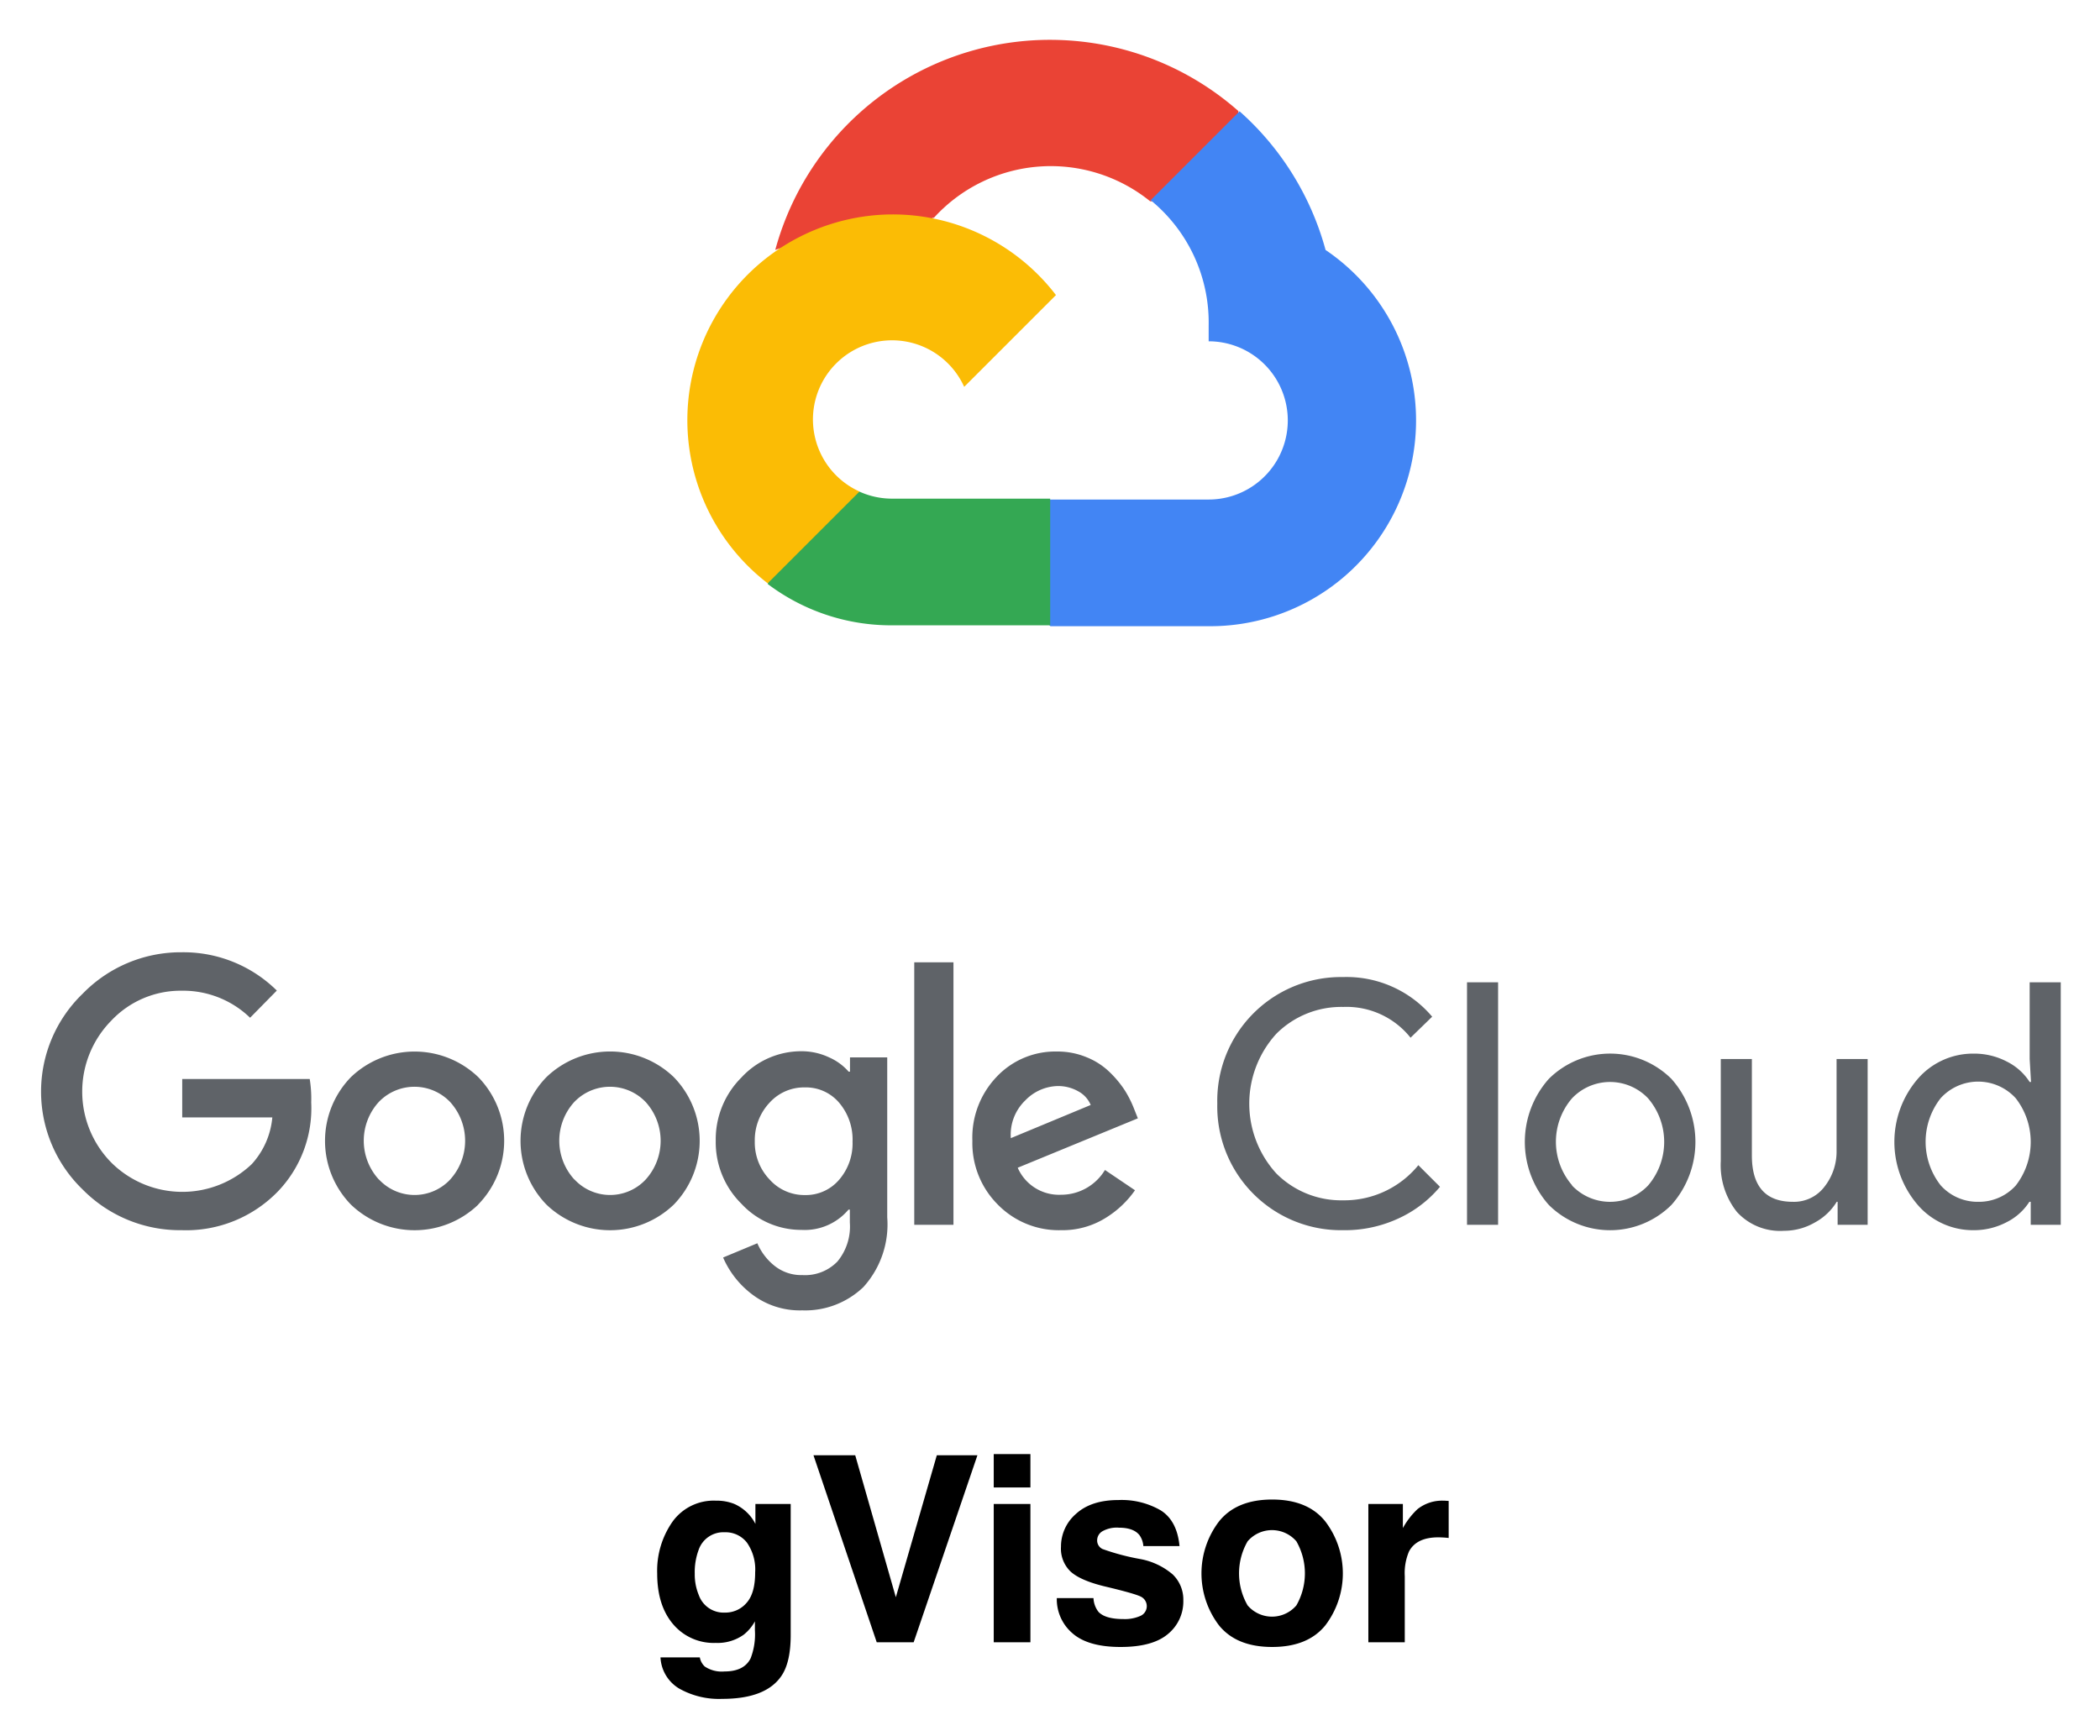 <svg viewBox="-3.22 -5.22 427.44 353.44" xmlns="http://www.w3.org/2000/svg"><title>gVisor</title><path d="M146.205 300.927a8.839 8.839 0 0 1 4.334 4.08v-4.055h7.18v26.71q0 5.448-1.833 8.213-3.153 4.752-12.09 4.753a16.471 16.471 0 0 1-8.807-2.118 7.814 7.814 0 0 1-3.771-6.328h8.007a3.316 3.316 0 0 0 1.007 1.86 6.22 6.22 0 0 0 4.004 1.007q3.977 0 5.321-2.661a13.476 13.476 0 0 0 .879-5.735v-1.807a8.983 8.983 0 0 1-2.274 2.712 9.142 9.142 0 0 1-5.708 1.678 10.802 10.802 0 0 1-8.666-3.81q-3.242-3.81-3.242-10.319a17.411 17.411 0 0 1 3.121-10.551 10.309 10.309 0 0 1 8.85-4.275 9.674 9.674 0 0 1 3.688.646zm2.507 20.186q1.775-1.95 1.775-6.213a9.535 9.535 0 0 0-1.685-6.095 5.499 5.499 0 0 0-4.514-2.092 5.32 5.32 0 0 0-5.325 3.642 12.963 12.963 0 0 0-.771 4.778 10.945 10.945 0 0 0 .823 4.366 5.366 5.366 0 0 0 5.35 3.565 5.654 5.654 0 0 0 4.347-1.95zm38.751-30.08h8.266l-12.981 38.074h-7.516l-12.876-38.074h8.498l8.266 28.905zm19.05 6.562h-7.465V290.8h7.465zm-7.465 3.357h7.465v28.155h-7.465zm20.302 19.166a4.9 4.9 0 0 0 1.013 2.79q1.375 1.472 5.087 1.473a7.787 7.787 0 0 0 3.465-.647 2.164 2.164 0 0 0 .25-3.822q-1.038-.646-7.703-2.222-4.798-1.188-6.76-2.97a6.438 6.438 0 0 1-1.964-5.063 8.775 8.775 0 0 1 3.067-6.703q3.068-2.802 8.633-2.803a15.86 15.86 0 0 1 8.605 2.106q3.329 2.105 3.82 7.271H229.5a4.345 4.345 0 0 0-.802-2.247q-1.216-1.498-4.145-1.498a5.96 5.96 0 0 0-3.43.75 2.152 2.152 0 0 0-1.024 1.755 1.921 1.921 0 0 0 1.088 1.834 47.124 47.124 0 0 0 7.687 2.041 14.095 14.095 0 0 1 6.593 3.125 7.094 7.094 0 0 1 2.17 5.295 8.549 8.549 0 0 1-3.119 6.833q-3.117 2.647-9.64 2.648-6.65 0-9.822-2.803a9.108 9.108 0 0 1-3.17-7.143zm47.191 5.545q-3.564 4.4-10.823 4.4-7.258 0-10.822-4.4a17.468 17.468 0 0 1 0-21.15q3.564-4.464 10.822-4.464t10.823 4.465a17.468 17.468 0 0 1 0 21.15zm-5.89-4.068a13.138 13.138 0 0 0 0-13.038 6.542 6.542 0 0 0-9.93 0 13.061 13.061 0 0 0 0 13.038 6.52 6.52 0 0 0 9.93 0zm30.364-21.301q.142.013.633.04v7.541q-.697-.078-1.24-.103-.541-.025-.877-.026-4.445 0-5.967 2.893a11.254 11.254 0 0 0-.853 5.01v13.458h-7.413v-28.155h7.026v4.908a15.563 15.563 0 0 1 2.97-3.848 8.086 8.086 0 0 1 5.373-1.73c.137 0 .253.003.348.012z"/><g data-name="Layer 3"><path fill="#ea4335" d="M230.806 35.761h4.523l12.893-12.892.633-5.475a57.95 57.95 0 0 0-94.278 28.274 7.013 7.013 0 0 1 4.523-.27l25.787-4.254s1.312-2.171 1.991-2.035a32.165 32.165 0 0 1 44.017-3.349h-.09z"/><path fill="#4285f4" d="M266.59 45.668a58.093 58.093 0 0 0-17.506-28.229l-18.096 18.096a32.163 32.163 0 0 1 11.807 25.514v3.212a16.105 16.105 0 0 1 0 32.211h-32.21l-3.212 3.258v19.318l3.213 3.211h32.209a41.893 41.893 0 0 0 23.796-76.59z"/><path fill="#34a853" d="M178.328 122.078h32.211V96.292h-32.21a16.024 16.024 0 0 1-6.651-1.448l-4.522 1.403-12.985 12.891-1.13 4.526a41.672 41.672 0 0 0 25.287 8.414z"/><path fill="#fbbc05" d="M178.328 38.43a41.89 41.89 0 0 0-25.288 75.096l18.683-18.683a16.106 16.106 0 1 1 21.31-21.31l18.681-18.682a41.845 41.845 0 0 0-33.386-16.42z"/></g><path fill="#5f6368" d="M33.777 245.216a27.84 27.84 0 0 1-20.173-8.283 27.686 27.686 0 0 1 0-39.856 27.848 27.848 0 0 1 20.173-8.437 27.028 27.028 0 0 1 19.348 7.795l-5.44 5.533a19.597 19.597 0 0 0-13.907-5.502 19.377 19.377 0 0 0-14.365 6.113 20.589 20.589 0 0 0 0 28.852 20.51 20.51 0 0 0 28.61.336 16.265 16.265 0 0 0 4.187-9.506H33.87v-7.824h25.95a24.877 24.877 0 0 1 .305 4.769 24.46 24.46 0 0 1-6.694 18.034 26.014 26.014 0 0 1-19.654 7.976zm60.334-5.195a18.705 18.705 0 0 1-25.887 0 18.598 18.598 0 0 1 0-25.98 18.734 18.734 0 0 1 25.887 0 18.56 18.56 0 0 1-.03 25.98zm-20.172-5.105a9.903 9.903 0 0 0 13.997.46c.159-.148.312-.302.46-.46a11.74 11.74 0 0 0 0-15.801 10.055 10.055 0 0 0-14.217-.301q-.154.147-.3.3a11.697 11.697 0 0 0 .03 15.802zm59.969 5.105a18.706 18.706 0 0 1-25.889 0 18.6 18.6 0 0 1 0-25.98 18.704 18.704 0 0 1 25.889 0 18.6 18.6 0 0 1 0 25.98zm-20.174-5.105a9.903 9.903 0 0 0 13.997.46c.158-.148.312-.302.46-.46a11.737 11.737 0 0 0 0-15.801 10.055 10.055 0 0 0-14.217-.301 9.606 9.606 0 0 0-.3.3 11.697 11.697 0 0 0 .03 15.802zm46.336 26.622a16.012 16.012 0 0 1-10.178-3.24 18.754 18.754 0 0 1-5.93-7.519l6.97-2.902a11.749 11.749 0 0 0 3.452 4.553 8.708 8.708 0 0 0 5.716 1.925 9.168 9.168 0 0 0 7.122-2.75 11.16 11.16 0 0 0 2.537-7.946v-2.629h-.275a11.645 11.645 0 0 1-9.567 4.127 16.59 16.59 0 0 1-12.225-5.319 17.578 17.578 0 0 1-5.228-12.806 17.76 17.76 0 0 1 5.228-12.899 16.565 16.565 0 0 1 12.225-5.348 13.124 13.124 0 0 1 5.624 1.253 11.297 11.297 0 0 1 3.973 2.903h.275v-2.903h7.58v32.551a18.977 18.977 0 0 1-4.86 14.213 17.117 17.117 0 0 1-12.439 4.736zm.55-23.473a8.896 8.896 0 0 0 6.908-3.058 11.304 11.304 0 0 0 2.782-7.823 11.555 11.555 0 0 0-2.782-7.978 8.867 8.867 0 0 0-6.907-3.057 9.446 9.446 0 0 0-7.152 3.057 11.155 11.155 0 0 0-3.058 7.916 10.94 10.94 0 0 0 3.058 7.824 9.477 9.477 0 0 0 7.152 3.119zm30.23-47.376v53.427h-7.979v-53.427zm21.884 54.527a17.36 17.36 0 0 1-12.868-5.225 17.703 17.703 0 0 1-5.167-12.96 17.918 17.918 0 0 1 4.983-13.083 16.39 16.39 0 0 1 12.225-5.104 15.457 15.457 0 0 1 6.112 1.193 14.39 14.39 0 0 1 4.677 3.056 21.35 21.35 0 0 1 3.057 3.7 21.827 21.827 0 0 1 1.803 3.575l.826 2.078-24.452 10.056a9.167 9.167 0 0 0 8.803 5.5 10.417 10.417 0 0 0 8.954-5.042l6.113 4.127a20.144 20.144 0 0 1-5.868 5.563 16.623 16.623 0 0 1-9.198 2.566zm-10.209-18.736l16.26-6.755a5.633 5.633 0 0 0-2.536-2.782 8.317 8.317 0 0 0-4.188-1.07 9.45 9.45 0 0 0-6.572 2.905 9.69 9.69 0 0 0-2.964 7.702zm67.64 18.736a25.184 25.184 0 0 1-25.616-24.746 24.77 24.77 0 0 1 .002-1.02 25.183 25.183 0 0 1 24.594-25.761c.34-.008.68-.011 1.02-.004a22.802 22.802 0 0 1 18.124 8.069l-4.401 4.279a16.63 16.63 0 0 0-13.694-6.265 18.675 18.675 0 0 0-13.601 5.439 21.1 21.1 0 0 0 0 28.487 18.674 18.674 0 0 0 13.601 5.441 19.446 19.446 0 0 0 15.282-7.152l4.403 4.401a24.01 24.01 0 0 1-8.467 6.449 25.906 25.906 0 0 1-11.247 2.383zm31.542-1.1h-6.327v-49.362h6.327zm10.331-29.709a17.7 17.7 0 0 1 24.942 0 19.298 19.298 0 0 1 0 25.674 17.698 17.698 0 0 1-24.942 0 19.295 19.295 0 0 1 0-25.674zm4.706 21.702a10.669 10.669 0 0 0 15.08.416c.143-.134.281-.274.417-.416a13.648 13.648 0 0 0 0-17.729 10.67 10.67 0 0 0-15.08-.418c-.142.137-.282.276-.417.418a13.56 13.56 0 0 0 .03 17.696zm60.182 8.007h-6.112v-4.677h-.184a11.765 11.765 0 0 1-4.463 4.218 12.475 12.475 0 0 1-6.265 1.682 11.895 11.895 0 0 1-9.598-3.851 15.287 15.287 0 0 1-3.27-10.333v-20.783h6.327v19.624q0 9.442 8.344 9.443a7.762 7.762 0 0 0 6.418-3.056 11.525 11.525 0 0 0 2.477-7.305v-18.706h6.326zm21.487 1.1a14.847 14.847 0 0 1-11.309-5.165 19.679 19.679 0 0 1 0-25.614 14.86 14.86 0 0 1 11.309-5.165 14.363 14.363 0 0 1 6.907 1.65 11.72 11.72 0 0 1 4.585 4.126h.276l-.276-4.676v-15.618h6.328v49.362h-6.113v-4.677h-.277a11.688 11.688 0 0 1-4.584 4.126 14.328 14.328 0 0 1-6.846 1.65zm1.04-5.777a10.092 10.092 0 0 0 7.61-3.3 14.47 14.47 0 0 0 0-17.789 10.33 10.33 0 0 0-14.594-.69c-.24.22-.47.45-.687.69a14.38 14.38 0 0 0 0 17.727 10.081 10.081 0 0 0 7.67 3.362z"/></svg>